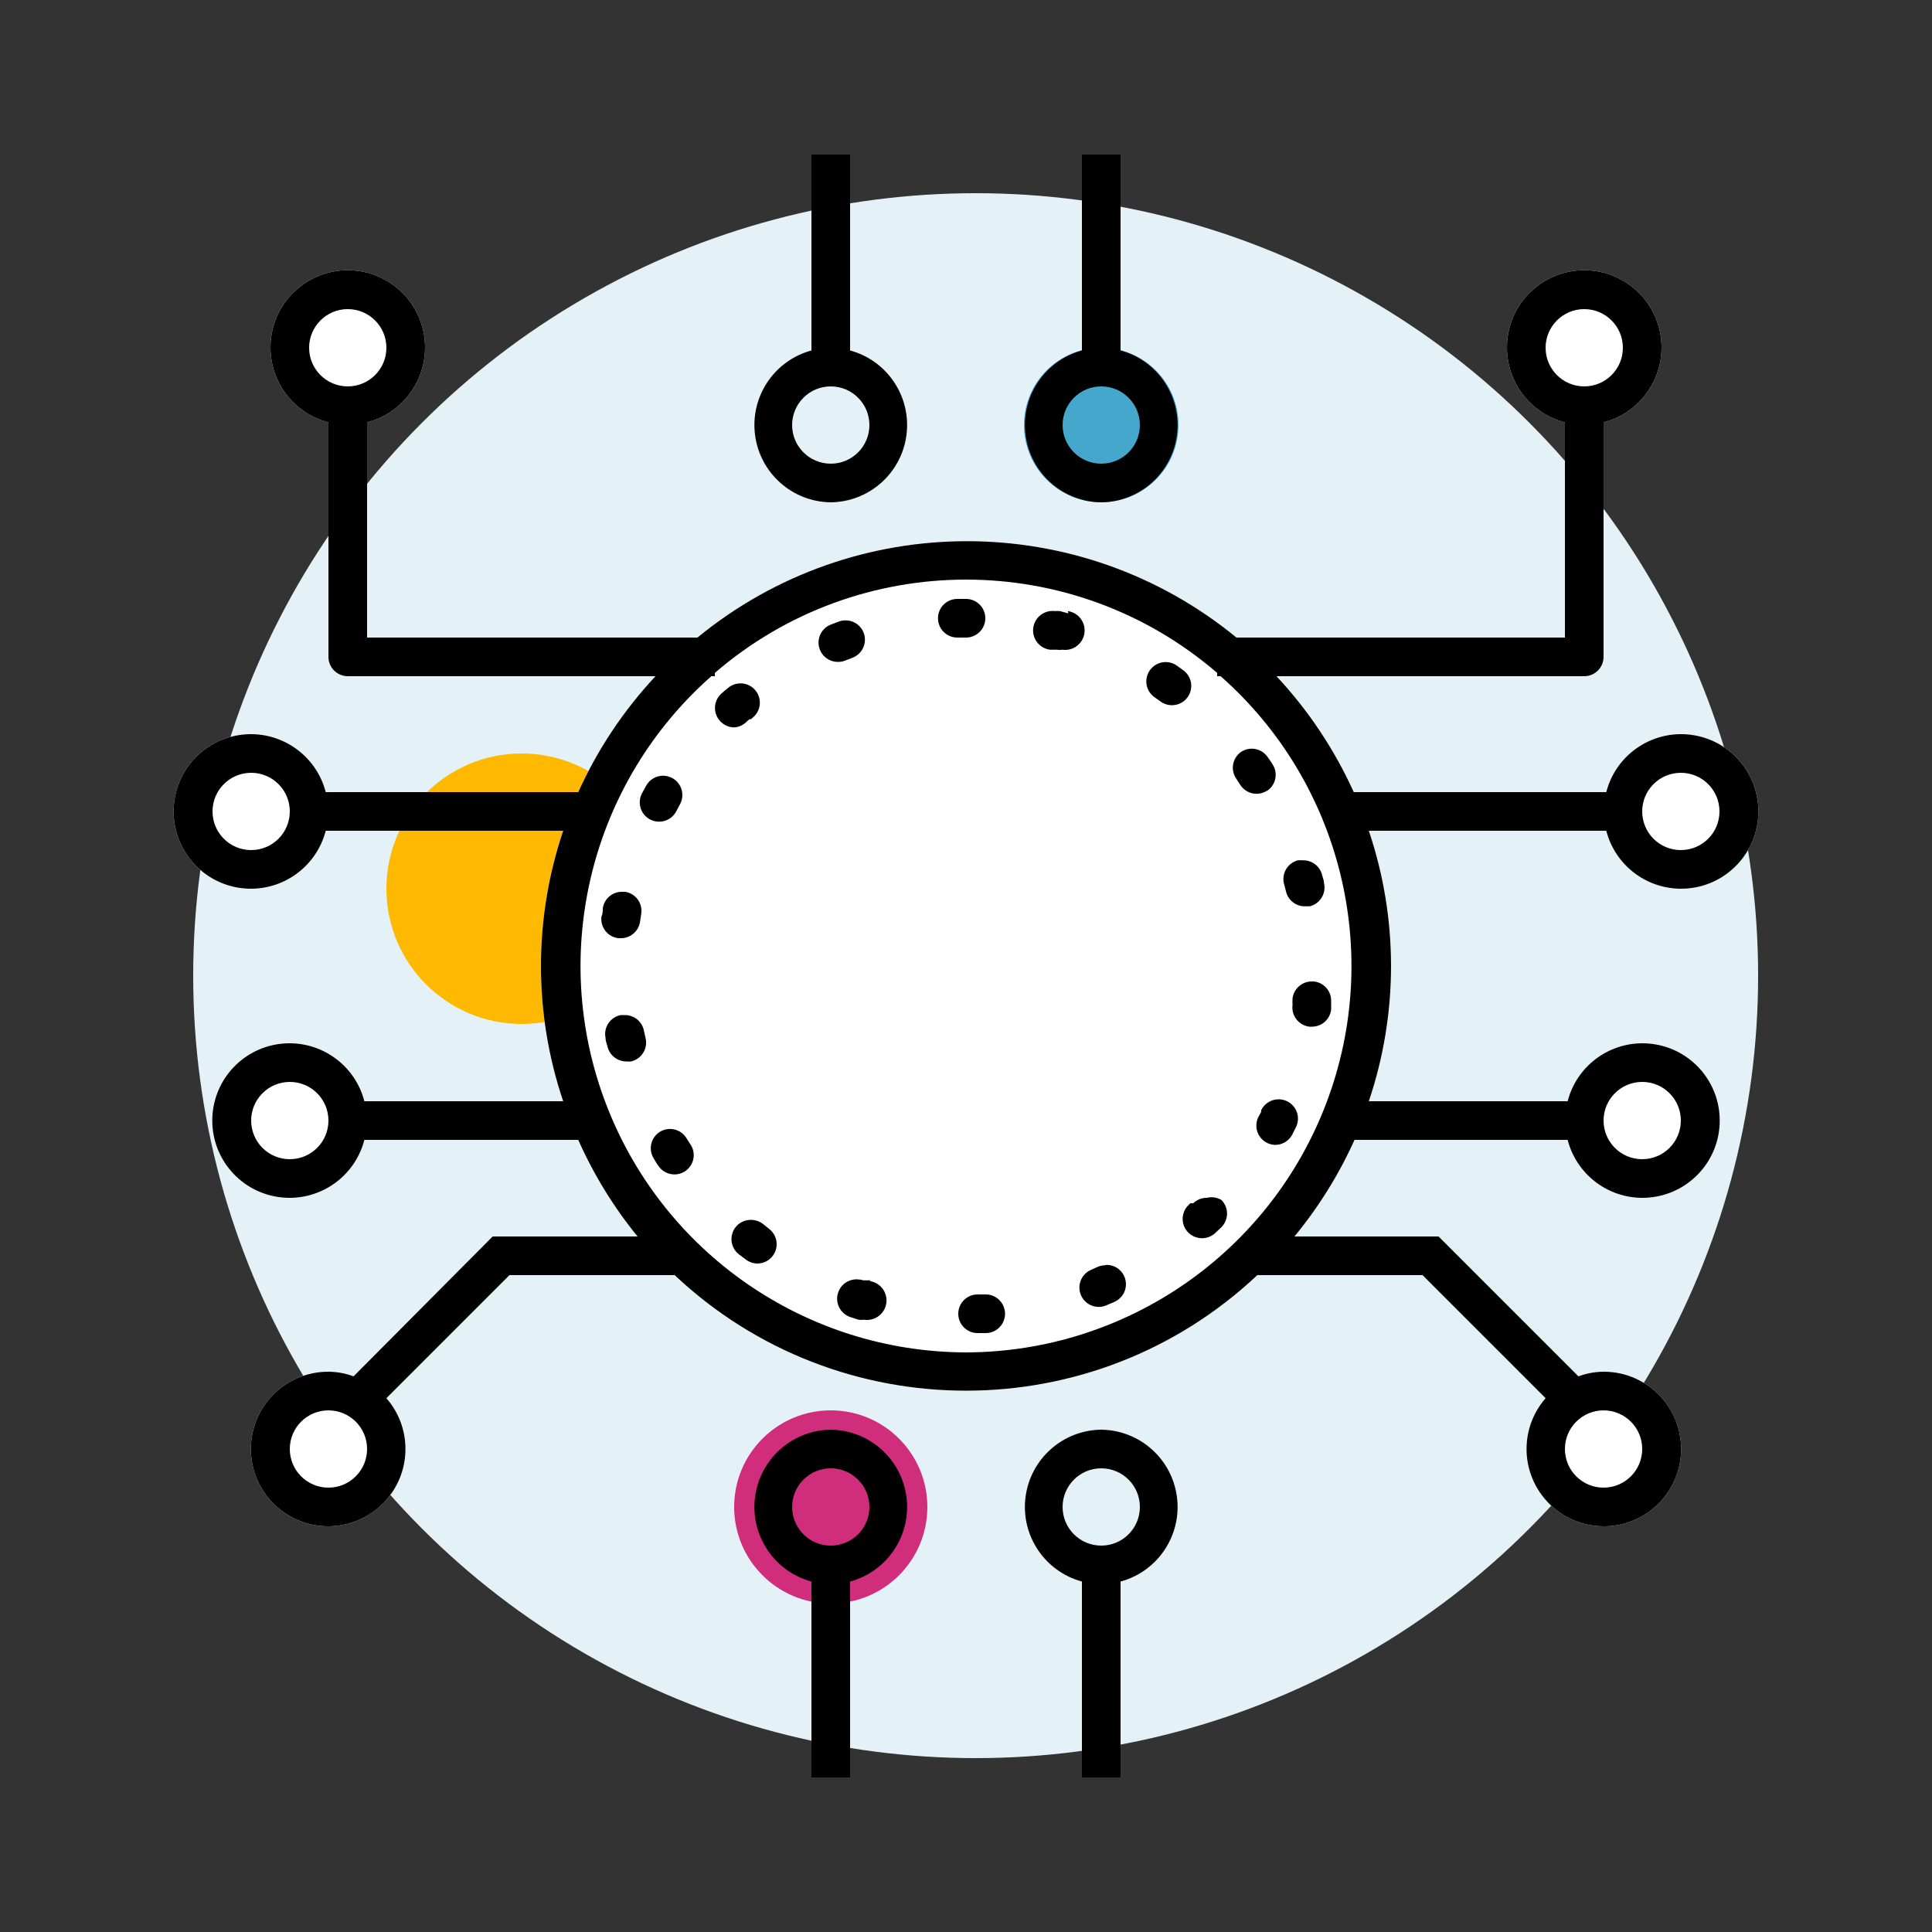 <?xml version="1.0" encoding="UTF-8"?>
<svg width="100px" height="100px" viewBox="0 0 100 100" version="1.1" xmlns="http://www.w3.org/2000/svg" xmlns:xlink="http://www.w3.org/1999/xlink">
    <rect x="0" y="0" width="100" height="100" fill="#333333" stroke="none"/>
    <!-- Generator: Sketch 55.2 (78181) - https://sketchapp.com -->
    <title>digital_currencies</title>
    <desc>Created with Sketch.</desc>
    <g id="digital_currencies" stroke="none" stroke-width="1" fill="none" fill-rule="evenodd">
        <rect id="Rectangle" fill-opacity="0" fill="#FFFFFF" x="0" y="0" width="100" height="100"></rect>
        <circle id="Oval" fill="#E4F2F8" cx="50.5" cy="50.5" r="40.5"></circle>
        <circle id="Oval" fill="#FFB900" cx="27" cy="46" r="7"></circle>
        <circle id="Oval" fill="#D02E7D" cx="43" cy="78" r="5"></circle>
        <circle id="Oval" fill="#46A7CD" cx="57" cy="22" r="4"></circle>
        <path d="M87,46 C89.08,46.007 90.819,44.418 90.998,42.345 C91.178,40.273 89.738,38.408 87.688,38.057 C85.637,37.706 83.66,38.986 83.14,41 L70.07,41 C69.073,38.795 67.722,36.768 66.07,35 L82,35 C82.552,35 83,34.552 83,34 L83,21.86 C84.95,21.356 86.222,19.481 85.968,17.483 C85.714,15.485 84.014,13.987 82,13.987 C79.986,13.987 78.286,15.485 78.032,17.483 C77.778,19.481 79.05,21.356 81,21.86 L81,33 L64,33 C55.889,26.349 44.211,26.349 36.1,33 L19,33 L19,21.86 C20.95,21.356 22.222,19.481 21.968,17.483 C21.714,15.485 20.014,13.987 18,13.987 C15.986,13.987 14.286,15.485 14.032,17.483 C13.778,19.481 15.05,21.356 17,21.86 L17,34 C17,34.552 17.448,35 18,35 L33.93,35 C32.278,36.768 30.927,38.795 29.93,41 L16.86,41 C16.356,39.05 14.481,37.778 12.483,38.032 C10.485,38.286 8.987,39.986 8.987,42 C8.987,44.014 10.485,45.714 12.483,45.968 C14.481,46.222 16.356,44.95 16.86,43 L29.15,43 C27.617,47.541 27.617,52.459 29.15,57 L18.86,57 C18.356,55.05 16.481,53.778 14.483,54.032 C12.485,54.286 10.987,55.986 10.987,58 C10.987,60.014 12.485,61.714 14.483,61.968 C16.481,62.222 18.356,60.95 18.86,59 L29.93,59 C30.727,60.795 31.76,62.477 33,64 L25.5,64 L18.3,71.24 C17.884,71.084 17.444,71.002 17,71 C15.116,70.993 13.483,72.303 13.079,74.143 C12.675,75.983 13.611,77.856 15.325,78.639 C17.038,79.421 19.066,78.902 20.193,77.391 C21.319,75.881 21.239,73.79 20,72.37 L26.37,66 L34.92,66 C43.392,73.975 56.608,73.975 65.08,66 L73.63,66 L80,72.37 C78.761,73.79 78.681,75.881 79.807,77.391 C80.934,78.902 82.962,79.421 84.675,78.639 C86.389,77.856 87.325,75.983 86.921,74.143 C86.517,72.303 84.884,70.993 83,71 C82.556,71.002 82.116,71.084 81.7,71.24 L74.46,64 L67,64 C68.254,62.479 69.3,60.798 70.11,59 L81.14,59 C81.644,60.95 83.519,62.222 85.517,61.968 C87.515,61.714 89.013,60.014 89.013,58 C89.013,55.986 87.515,54.286 85.517,54.032 C83.519,53.778 81.644,55.05 81.14,57 L70.85,57 C72.383,52.459 72.383,47.541 70.85,43 L83.14,43 C83.595,44.761 85.181,45.994 87,46 Z" id="Fill" fill="#FFFFFF" fill-rule="nonzero"></path>
        <path d="M87,46 C89.08,46.007 90.819,44.418 90.998,42.345 C91.178,40.273 89.738,38.408 87.688,38.057 C85.637,37.706 83.66,38.986 83.14,41 L70.07,41 C69.073,38.795 67.722,36.768 66.07,35 L82,35 C82.552,35 83,34.552 83,34 L83,21.86 C84.95,21.356 86.222,19.481 85.968,17.483 C85.714,15.485 84.014,13.987 82,13.987 C79.986,13.987 78.286,15.485 78.032,17.483 C77.778,19.481 79.05,21.356 81,21.86 L81,33 L64,33 C55.889,26.349 44.211,26.349 36.1,33 L19,33 L19,21.86 C20.95,21.356 22.222,19.481 21.968,17.483 C21.714,15.485 20.014,13.987 18,13.987 C15.986,13.987 14.286,15.485 14.032,17.483 C13.778,19.481 15.05,21.356 17,21.86 L17,34 C17,34.552 17.448,35 18,35 L33.93,35 C32.278,36.768 30.927,38.795 29.93,41 L16.86,41 C16.356,39.05 14.481,37.778 12.483,38.032 C10.485,38.286 8.987,39.986 8.987,42 C8.987,44.014 10.485,45.714 12.483,45.968 C14.481,46.222 16.356,44.95 16.86,43 L29.15,43 C27.617,47.541 27.617,52.459 29.15,57 L18.86,57 C18.356,55.05 16.481,53.778 14.483,54.032 C12.485,54.286 10.987,55.986 10.987,58 C10.987,60.014 12.485,61.714 14.483,61.968 C16.481,62.222 18.356,60.95 18.86,59 L29.93,59 C30.727,60.795 31.76,62.477 33,64 L25.5,64 L18.3,71.24 C17.884,71.084 17.444,71.002 17,71 C15.116,70.993 13.483,72.303 13.079,74.143 C12.675,75.983 13.611,77.856 15.325,78.639 C17.038,79.421 19.066,78.902 20.193,77.391 C21.319,75.881 21.239,73.79 20,72.37 L26.37,66 L34.92,66 C43.392,73.975 56.608,73.975 65.08,66 L73.63,66 L80,72.37 C78.761,73.79 78.681,75.881 79.807,77.391 C80.934,78.902 82.962,79.421 84.675,78.639 C86.389,77.856 87.325,75.983 86.921,74.143 C86.517,72.303 84.884,70.993 83,71 C82.556,71.002 82.116,71.084 81.7,71.24 L74.46,64 L67,64 C68.254,62.479 69.3,60.798 70.11,59 L81.14,59 C81.644,60.95 83.519,62.222 85.517,61.968 C87.515,61.714 89.013,60.014 89.013,58 C89.013,55.986 87.515,54.286 85.517,54.032 C83.519,53.778 81.644,55.05 81.14,57 L70.85,57 C72.383,52.459 72.383,47.541 70.85,43 L83.14,43 C83.595,44.761 85.181,45.994 87,46 Z M80,18 C80,16.895 80.895,16 82,16 C83.105,16 84,16.895 84,18 C84,19.105 83.105,20 82,20 C80.895,20 80,19.105 80,18 Z M16,18 C16,16.895 16.895,16 18,16 C19.105,16 20,16.895 20,18 C20,19.105 19.105,20 18,20 C16.895,20 16,19.105 16,18 Z M13,44 C11.895,44 11,43.105 11,42 C11,40.895 11.895,40 13,40 C14.105,40 15,40.895 15,42 C15,43.105 14.105,44 13,44 Z M15,60 C13.895,60 13,59.105 13,58 C13,56.895 13.895,56 15,56 C16.105,56 17,56.895 17,58 C17,59.105 16.105,60 15,60 Z M17,77 C15.895,77 15,76.105 15,75 C15,73.895 15.895,73 17,73 C18.105,73 19,73.895 19,75 C19,76.105 18.105,77 17,77 Z M85,75 C85,76.105 84.105,77 83,77 C81.895,77 81,76.105 81,75 C81,73.895 81.895,73 83,73 C84.105,73 85,73.895 85,75 Z M85,56 C86.105,56 87,56.895 87,58 C87,59.105 86.105,60 85,60 C83.895,60 83,59.105 83,58 C83,56.895 83.895,56 85,56 Z M50,70 C41.691,69.98 34.26,64.824 31.332,57.048 C28.404,49.272 30.588,40.496 36.82,35 L37,35 L37,34.83 C44.47,28.39 55.53,28.39 63,34.83 L63,35 L63.18,35 C69.412,40.496 71.596,49.272 68.668,57.048 C65.74,64.824 58.309,69.98 50,70 Z M87,40 C88.105,40 89,40.895 89,42 C89,43.105 88.105,44 87,44 C85.895,44 85,43.105 85,42 C85,40.895 85.895,40 87,40 Z M61.27,34.71 C61.702,35.044 61.787,35.663 61.46,36.1 C61.132,36.539 60.513,36.632 60.07,36.31 L59.76,36.09 C59.307,35.772 59.197,35.148 59.515,34.695 C59.833,34.242 60.457,34.132 60.91,34.45 L61.27,34.71 Z M65.58,40.94 L65.59,40.92 C65.368,41.067 65.096,41.119 64.835,41.065 C64.574,41.01 64.345,40.854 64.2,40.63 L64.09,40.46 L64,40.32 C63.68,39.875 63.778,39.255 64.22,38.93 C64.673,38.616 65.295,38.728 65.61,39.18 C65.7,39.3 65.78,39.43 65.86,39.55 C66.008,39.771 66.062,40.042 66.009,40.303 C65.956,40.564 65.802,40.793 65.58,40.94 Z M57.2,65.49 L57.26,65.47 C57.739,65.461 58.156,65.793 58.256,66.261 C58.356,66.729 58.111,67.203 57.67,67.39 L57.25,67.57 C56.739,67.78 56.155,67.536 55.945,67.025 C55.735,66.514 55.979,65.93 56.49,65.72 L56.62,65.66 L56.8,65.58 C56.926,65.523 57.062,65.492 57.2,65.49 Z M62.46,62 C62.718,61.934 62.991,61.974 63.22,62.11 C63.608,62.5 63.608,63.13 63.22,63.52 L62.89,63.83 C62.707,63.997 62.468,64.089 62.22,64.09 C61.805,64.093 61.432,63.84 61.281,63.454 C61.13,63.068 61.233,62.629 61.54,62.35 L61.62,62.28 L61.76,62.28 C61.948,62.099 62.199,61.998 62.46,62 Z M55.3,31.75 L55.27,31.63 C55.822,31.707 56.207,32.218 56.13,32.77 C56.053,33.322 55.542,33.707 54.99,33.63 C54.897,33.645 54.803,33.645 54.71,33.63 L54.64,33.63 L54.44,33.63 L54.35,33.63 C53.993,33.584 53.687,33.35 53.549,33.017 C53.411,32.685 53.46,32.304 53.679,32.017 C53.898,31.731 54.253,31.584 54.61,31.63 C54.693,31.62 54.777,31.62 54.86,31.63 L55.3,31.75 Z M68,50.8 C68.521,50.852 68.913,51.297 68.9,51.82 C68.9,51.96 68.9,52.11 68.9,52.26 C68.839,52.765 68.409,53.144 67.9,53.14 L67.77,53.14 C67.224,53.072 66.835,52.576 66.9,52.03 L66.9,51.94 C66.895,51.88 66.895,51.82 66.9,51.76 L66.9,51.7 C66.952,51.187 67.385,50.797 67.9,50.8 L68,50.8 Z M66.62,57 C67.11,57.238 67.319,57.825 67.09,58.32 L66.89,58.72 C66.718,59.052 66.374,59.261 66,59.26 C65.641,59.25 65.316,59.049 65.146,58.733 C64.977,58.417 64.99,58.034 65.18,57.73 C65.217,57.669 65.251,57.605 65.28,57.54 L65.28,57.46 C65.448,57.117 65.798,56.899 66.18,56.9 C66.332,56.899 66.483,56.934 66.62,57 Z M39.69,63.51 L39.8,63.6 C40.242,63.931 40.331,64.558 40,65 C39.811,65.252 39.515,65.4 39.2,65.4 C38.982,65.397 38.772,65.323 38.6,65.19 L38.24,64.92 C38.031,64.755 37.897,64.513 37.867,64.248 C37.837,63.984 37.913,63.718 38.08,63.51 C38.273,63.272 38.564,63.136 38.87,63.14 C39.094,63.142 39.311,63.216 39.49,63.35 L39.69,63.51 Z M38.67,37.33 C38.498,37.516 38.263,37.631 38.01,37.65 C37.723,37.65 37.45,37.526 37.26,37.31 C36.894,36.898 36.929,36.268 37.34,35.9 C37.45,35.8 37.56,35.7 37.68,35.61 C37.952,35.378 38.326,35.308 38.663,35.427 C39,35.546 39.248,35.836 39.313,36.187 C39.379,36.538 39.252,36.898 38.98,37.13 L38.86,37.23 L38.79,37.23 L38.67,37.33 Z M32,48.56 C31.454,48.492 31.065,47.996 31.13,47.45 C31.2,47.3 31.2,47.15 31.2,47.01 C31.275,46.517 31.701,46.154 32.2,46.16 L32.36,46.16 C32.903,46.247 33.274,46.756 33.19,47.3 L33.13,47.7 C33.06,48.197 32.632,48.565 32.13,48.56 L32,48.56 Z M43.75,34.19 C43.629,34.238 43.5,34.262 43.37,34.26 C42.889,34.261 42.476,33.92 42.385,33.448 C42.295,32.976 42.553,32.507 43,32.33 L43.42,32.17 C43.532,32.129 43.651,32.109 43.77,32.11 C44.255,32.111 44.67,32.459 44.754,32.937 C44.838,33.415 44.566,33.884 44.11,34.05 L43.75,34.19 Z M45.07,66.27 L45.02,66.31 C45.572,66.39 45.955,66.903 45.875,67.455 C45.795,68.007 45.282,68.39 44.73,68.31 C44.634,68.32 44.536,68.32 44.44,68.31 L44.01,68.17 C43.49,67.994 43.208,67.432 43.38,66.91 C43.519,66.481 43.929,66.198 44.38,66.22 C44.485,66.222 44.59,66.239 44.69,66.27 L44.82,66.27 L44.93,66.27 L44.99,66.27 L45.07,66.27 Z M49.72,33 L49.69,33 L49.55,33 C48.998,33 48.55,32.552 48.55,32 C48.55,31.448 48.998,31 49.55,31 L50,31 C50.552,31 51,31.448 51,32 C51,32.552 50.552,33 50,33 L49.72,33 Z M51.06,67 L50.99,67 C51.542,66.983 52.003,67.418 52.02,67.97 C52.037,68.522 51.602,68.983 51.05,69 L50.6,69 C50.048,69 49.6,68.552 49.6,68 C49.6,67.448 50.048,67 50.6,67 L51.06,67 Z M35,42 C34.827,42.325 34.489,42.529 34.12,42.53 C33.768,42.533 33.44,42.349 33.257,42.048 C33.075,41.746 33.064,41.371 33.23,41.06 C33.3,40.92 33.38,40.79 33.45,40.66 C33.627,40.346 33.959,40.151 34.32,40.15 C34.491,40.153 34.66,40.197 34.81,40.28 C35.29,40.551 35.46,41.159 35.19,41.64 L35,42 Z M35.7,59.18 L35.75,59.25 C36.047,59.714 35.913,60.331 35.45,60.63 C34.986,60.927 34.369,60.793 34.07,60.33 C33.98,60.21 33.91,60.08 33.83,59.95 C33.545,59.48 33.692,58.868 34.16,58.58 C34.63,58.295 35.242,58.442 35.53,58.91 L35.6,59.02 L35.7,59.18 Z M33.33,53.35 C33.35,53.46 33.38,53.57 33.42,53.75 C33.538,54.288 33.198,54.82 32.66,54.94 C32.587,54.95 32.513,54.95 32.44,54.94 C31.96,54.951 31.541,54.619 31.44,54.15 C31.4,54.01 31.34,53.86 31.34,53.71 C31.236,53.169 31.589,52.646 32.13,52.54 L32.33,52.54 C32.816,52.531 33.238,52.873 33.33,53.35 Z M66.56,46.13 C66.53,46 66.49,45.87 66.46,45.75 C66.393,45.493 66.432,45.219 66.567,44.991 C66.702,44.762 66.922,44.596 67.18,44.53 C67.263,44.52 67.347,44.52 67.43,44.53 C67.898,44.515 68.313,44.827 68.43,45.28 C68.46,45.42 68.53,45.56 68.53,45.71 C68.655,46.245 68.325,46.781 67.79,46.91 L67.56,46.91 C67.083,46.922 66.665,46.595 66.56,46.13 Z M57,26 C55.004,25.976 53.332,24.485 53.08,22.505 C52.828,20.525 54.074,18.663 56,18.14 L56,8 L58,8 L58,18.14 C59.926,18.663 61.172,20.525 60.92,22.505 C60.668,24.485 58.996,25.976 57,26 Z M57,20 C55.895,20 55,20.895 55,22 C55,23.105 55.895,24 57,24 C58.105,24 59,23.105 59,22 C59,20.895 58.105,20 57,20 Z M43,26 C41.004,25.976 39.332,24.485 39.08,22.505 C38.828,20.525 40.074,18.663 42,18.14 L42,8 L44,8 L44,18.14 C45.926,18.663 47.172,20.525 46.92,22.505 C46.668,24.485 44.996,25.976 43,26 Z M43,20 C41.895,20 41,20.895 41,22 C41,23.105 41.895,24 43,24 C44.105,24 45,23.105 45,22 C45,20.895 44.105,20 43,20 Z M57,74 C58.996,74.024 60.668,75.515 60.92,77.495 C61.172,79.475 59.926,81.337 58,81.86 L58,92 L56,92 L56,81.86 C54.074,81.337 52.828,79.475 53.08,77.495 C53.332,75.515 55.004,74.024 57,74 Z M57,80 C58.105,80 59,79.105 59,78 C59,76.895 58.105,76 57,76 C55.895,76 55,76.895 55,78 C55,79.105 55.895,80 57,80 Z M43,74 C44.996,74.024 46.668,75.515 46.92,77.495 C47.172,79.475 45.926,81.337 44,81.86 L44,92 L42,92 L42,81.86 C40.074,81.337 38.828,79.475 39.08,77.495 C39.332,75.515 41.004,74.024 43,74 Z M43,80 C44.105,80 45,79.105 45,78 C45,76.895 44.105,76 43,76 C41.895,76 41,76.895 41,78 C41,79.105 41.895,80 43,80 Z" id="Stroke" fill="#000000" fill-rule="nonzero"></path>
    </g>
</svg>